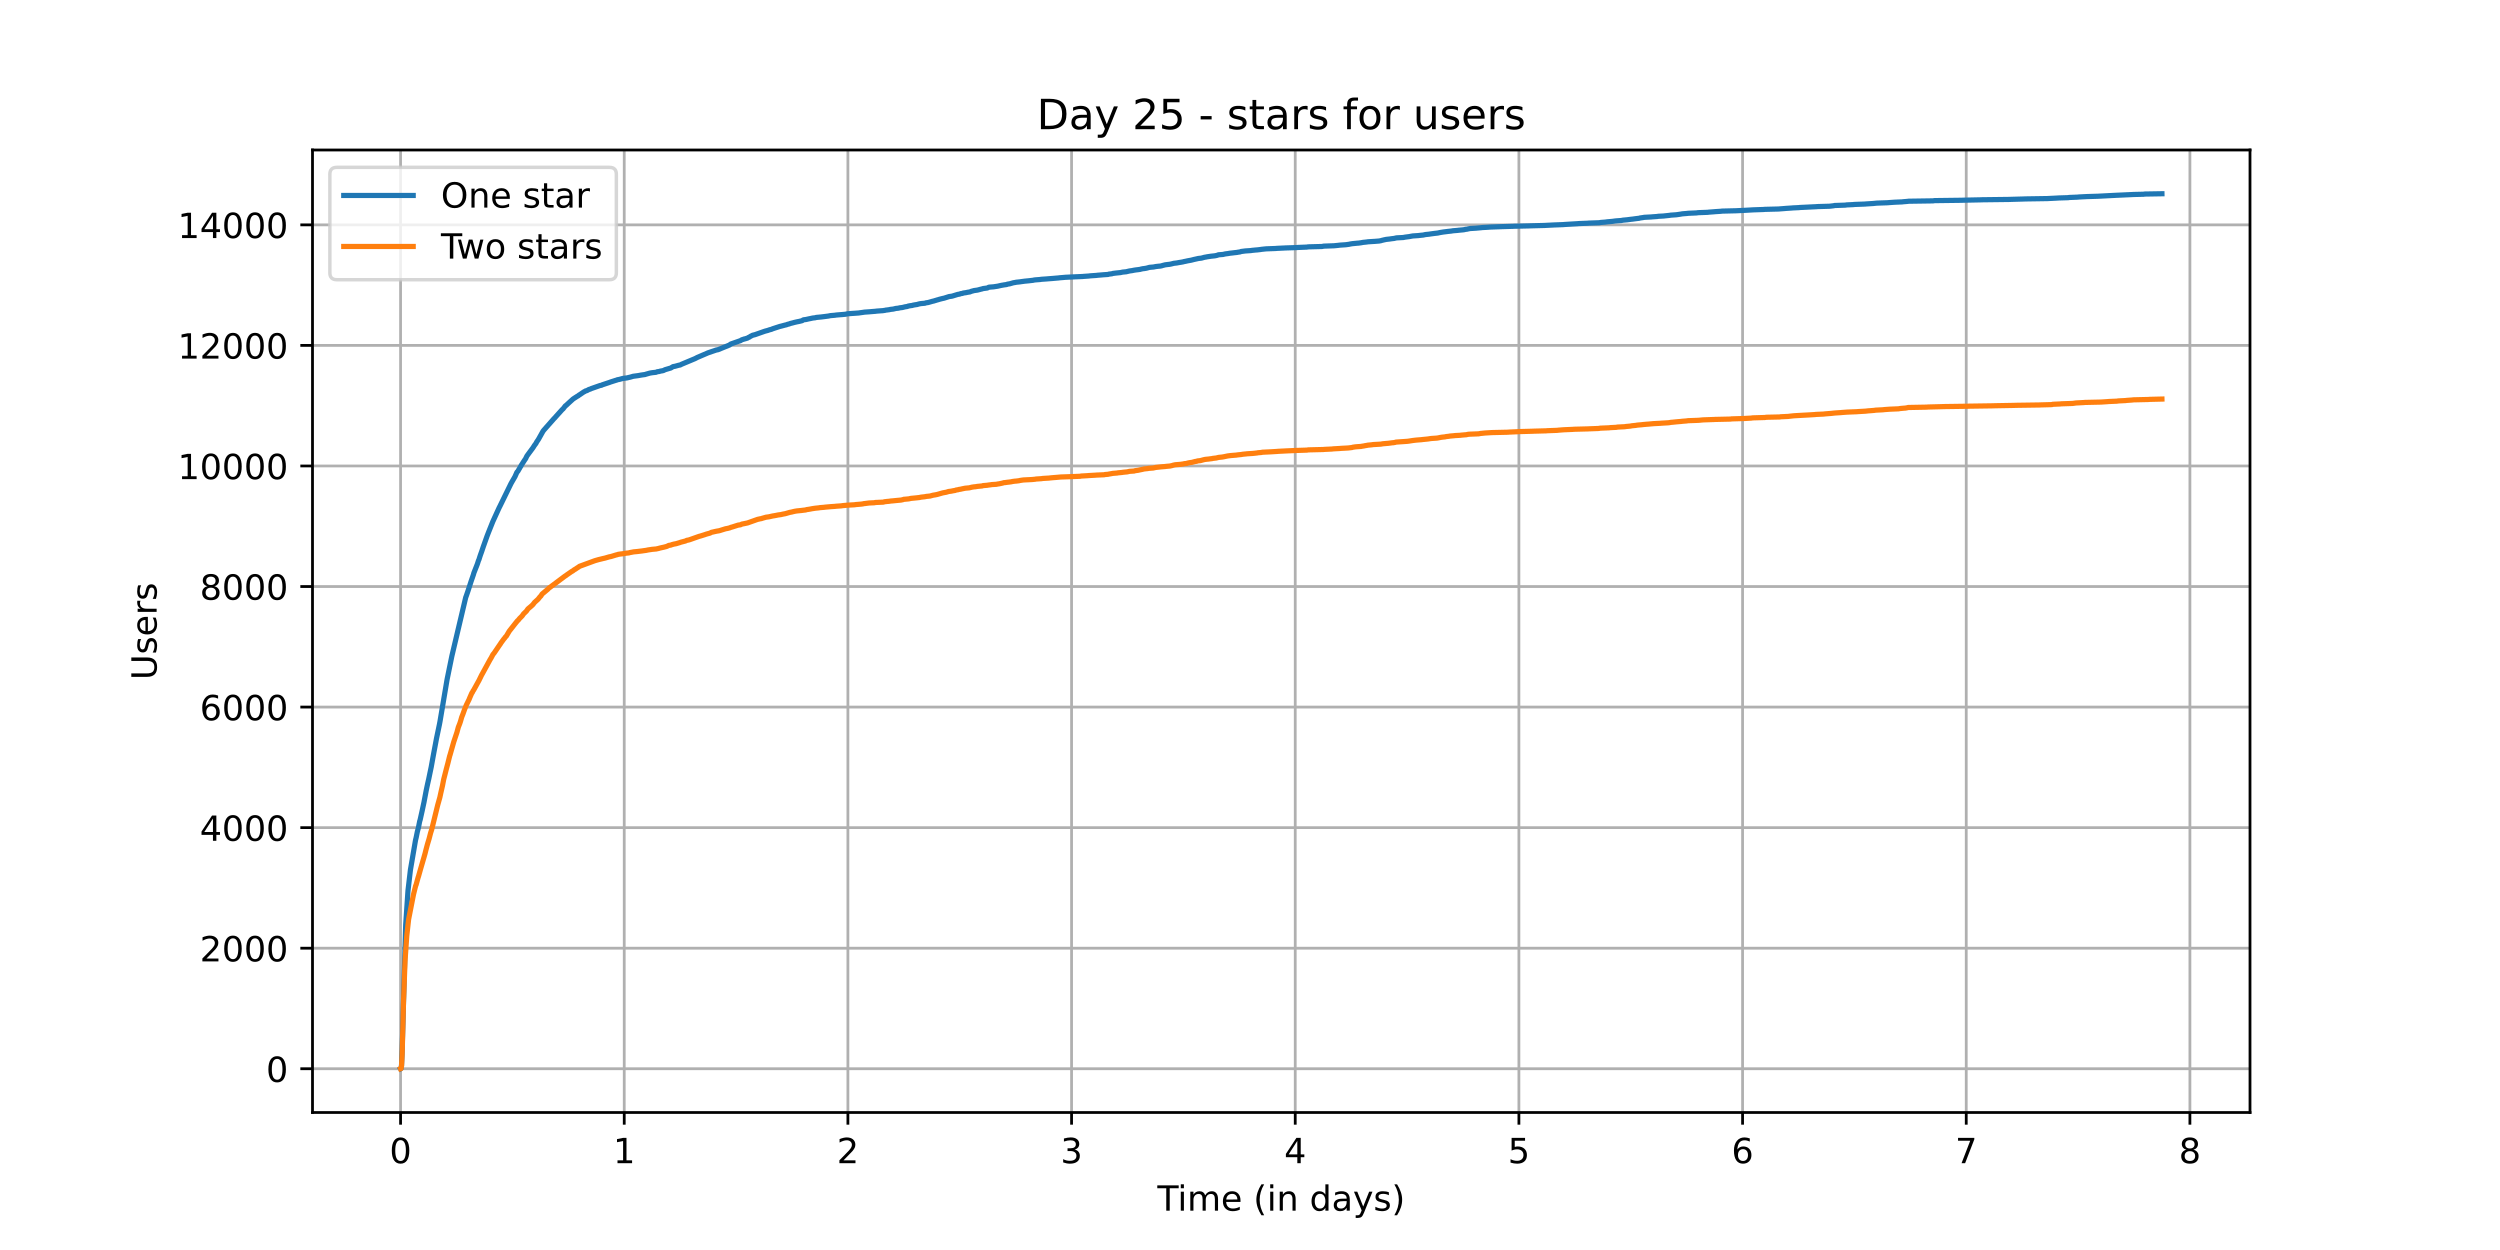 <?xml version="1.0" encoding="utf-8" standalone="no"?>
<!DOCTYPE svg PUBLIC "-//W3C//DTD SVG 1.1//EN"
  "http://www.w3.org/Graphics/SVG/1.1/DTD/svg11.dtd">
<!-- Created with matplotlib (https://matplotlib.org/) -->
<svg height="360pt" version="1.1" viewBox="0 0 720 360" width="720pt" xmlns="http://www.w3.org/2000/svg" xmlns:xlink="http://www.w3.org/1999/xlink">
 <defs>
  <style type="text/css">*{stroke-linecap:butt;stroke-linejoin:round;}</style>
 </defs>
 <g id="figure_1">
  <g id="patch_1">
   <path d="M 0 360 
L 720 360 
L 720 0 
L 0 0 
z
" style="fill:#ffffff;"/>
  </g>
  <g id="axes_1">
   <g id="patch_2">
    <path d="M 90 320.4 
L 648 320.4 
L 648 43.2 
L 90 43.2 
z
" style="fill:#ffffff;"/>
   </g>
   <g id="matplotlib.axis_1">
    <g id="xtick_1">
     <g id="line2d_1">
      <path clip-path="url(#pae50eae525)" d="M 115.364 320.4 
L 115.364 43.2 
" style="fill:none;stroke:#b0b0b0;stroke-linecap:square;stroke-width:0.8;"/>
     </g>
     <g id="line2d_2">
      <defs>
       <path d="M 0 0 
L 0 3.5 
" id="me089d57549" style="stroke:#000000;stroke-width:0.8;"/>
      </defs>
      <g>
       <use style="stroke:#000000;stroke-width:0.8;" x="115.364" xlink:href="#me089d57549" y="320.4"/>
      </g>
     </g>
     <g id="text_1">
      <!-- 0 -->
      <g transform="translate(112.182 334.998)scale(0.1 -0.1)">
       <defs>
        <path d="M 31.781 66.406 
Q 24.172 66.406 20.328 58.906 
Q 16.5 51.422 16.5 36.375 
Q 16.5 21.391 20.328 13.891 
Q 24.172 6.391 31.781 6.391 
Q 39.453 6.391 43.281 13.891 
Q 47.125 21.391 47.125 36.375 
Q 47.125 51.422 43.281 58.906 
Q 39.453 66.406 31.781 66.406 
z
M 31.781 74.219 
Q 44.047 74.219 50.516 64.516 
Q 56.984 54.828 56.984 36.375 
Q 56.984 17.969 50.516 8.266 
Q 44.047 -1.422 31.781 -1.422 
Q 19.531 -1.422 13.062 8.266 
Q 6.594 17.969 6.594 36.375 
Q 6.594 54.828 13.062 64.516 
Q 19.531 74.219 31.781 74.219 
z
" id="DejaVuSans-48"/>
       </defs>
       <use xlink:href="#DejaVuSans-48"/>
      </g>
     </g>
    </g>
    <g id="xtick_2">
     <g id="line2d_3">
      <path clip-path="url(#pae50eae525)" d="M 179.78 320.4 
L 179.78 43.2 
" style="fill:none;stroke:#b0b0b0;stroke-linecap:square;stroke-width:0.8;"/>
     </g>
     <g id="line2d_4">
      <g>
       <use style="stroke:#000000;stroke-width:0.8;" x="179.78" xlink:href="#me089d57549" y="320.4"/>
      </g>
     </g>
     <g id="text_2">
      <!-- 1 -->
      <g transform="translate(176.599 334.998)scale(0.1 -0.1)">
       <defs>
        <path d="M 12.406 8.297 
L 28.516 8.297 
L 28.516 63.922 
L 10.984 60.406 
L 10.984 69.391 
L 28.422 72.906 
L 38.281 72.906 
L 38.281 8.297 
L 54.391 8.297 
L 54.391 0 
L 12.406 0 
z
" id="DejaVuSans-49"/>
       </defs>
       <use xlink:href="#DejaVuSans-49"/>
      </g>
     </g>
    </g>
    <g id="xtick_3">
     <g id="line2d_5">
      <path clip-path="url(#pae50eae525)" d="M 244.196 320.4 
L 244.196 43.2 
" style="fill:none;stroke:#b0b0b0;stroke-linecap:square;stroke-width:0.8;"/>
     </g>
     <g id="line2d_6">
      <g>
       <use style="stroke:#000000;stroke-width:0.8;" x="244.196" xlink:href="#me089d57549" y="320.4"/>
      </g>
     </g>
     <g id="text_3">
      <!-- 2 -->
      <g transform="translate(241.015 334.998)scale(0.1 -0.1)">
       <defs>
        <path d="M 19.188 8.297 
L 53.609 8.297 
L 53.609 0 
L 7.328 0 
L 7.328 8.297 
Q 12.938 14.109 22.625 23.891 
Q 32.328 33.688 34.812 36.531 
Q 39.547 41.844 41.422 45.531 
Q 43.312 49.219 43.312 52.781 
Q 43.312 58.594 39.234 62.25 
Q 35.156 65.922 28.609 65.922 
Q 23.969 65.922 18.812 64.312 
Q 13.672 62.703 7.812 59.422 
L 7.812 69.391 
Q 13.766 71.781 18.938 73 
Q 24.125 74.219 28.422 74.219 
Q 39.75 74.219 46.484 68.547 
Q 53.219 62.891 53.219 53.422 
Q 53.219 48.922 51.531 44.891 
Q 49.859 40.875 45.406 35.406 
Q 44.188 33.984 37.641 27.219 
Q 31.109 20.453 19.188 8.297 
z
" id="DejaVuSans-50"/>
       </defs>
       <use xlink:href="#DejaVuSans-50"/>
      </g>
     </g>
    </g>
    <g id="xtick_4">
     <g id="line2d_7">
      <path clip-path="url(#pae50eae525)" d="M 308.612 320.4 
L 308.612 43.2 
" style="fill:none;stroke:#b0b0b0;stroke-linecap:square;stroke-width:0.8;"/>
     </g>
     <g id="line2d_8">
      <g>
       <use style="stroke:#000000;stroke-width:0.8;" x="308.612" xlink:href="#me089d57549" y="320.4"/>
      </g>
     </g>
     <g id="text_4">
      <!-- 3 -->
      <g transform="translate(305.431 334.998)scale(0.1 -0.1)">
       <defs>
        <path d="M 40.578 39.312 
Q 47.656 37.797 51.625 33 
Q 55.609 28.219 55.609 21.188 
Q 55.609 10.406 48.188 4.484 
Q 40.766 -1.422 27.094 -1.422 
Q 22.516 -1.422 17.656 -0.516 
Q 12.797 0.391 7.625 2.203 
L 7.625 11.719 
Q 11.719 9.328 16.594 8.109 
Q 21.484 6.891 26.812 6.891 
Q 36.078 6.891 40.938 10.547 
Q 45.797 14.203 45.797 21.188 
Q 45.797 27.641 41.281 31.266 
Q 36.766 34.906 28.719 34.906 
L 20.219 34.906 
L 20.219 43.016 
L 29.109 43.016 
Q 36.375 43.016 40.234 45.922 
Q 44.094 48.828 44.094 54.297 
Q 44.094 59.906 40.109 62.906 
Q 36.141 65.922 28.719 65.922 
Q 24.656 65.922 20.016 65.031 
Q 15.375 64.156 9.812 62.312 
L 9.812 71.094 
Q 15.438 72.656 20.344 73.438 
Q 25.25 74.219 29.594 74.219 
Q 40.828 74.219 47.359 69.109 
Q 53.906 64.016 53.906 55.328 
Q 53.906 49.266 50.438 45.094 
Q 46.969 40.922 40.578 39.312 
z
" id="DejaVuSans-51"/>
       </defs>
       <use xlink:href="#DejaVuSans-51"/>
      </g>
     </g>
    </g>
    <g id="xtick_5">
     <g id="line2d_9">
      <path clip-path="url(#pae50eae525)" d="M 373.028 320.4 
L 373.028 43.2 
" style="fill:none;stroke:#b0b0b0;stroke-linecap:square;stroke-width:0.8;"/>
     </g>
     <g id="line2d_10">
      <g>
       <use style="stroke:#000000;stroke-width:0.8;" x="373.028" xlink:href="#me089d57549" y="320.4"/>
      </g>
     </g>
     <g id="text_5">
      <!-- 4 -->
      <g transform="translate(369.847 334.998)scale(0.1 -0.1)">
       <defs>
        <path d="M 37.797 64.312 
L 12.891 25.391 
L 37.797 25.391 
z
M 35.203 72.906 
L 47.609 72.906 
L 47.609 25.391 
L 58.016 25.391 
L 58.016 17.188 
L 47.609 17.188 
L 47.609 0 
L 37.797 0 
L 37.797 17.188 
L 4.891 17.188 
L 4.891 26.703 
z
" id="DejaVuSans-52"/>
       </defs>
       <use xlink:href="#DejaVuSans-52"/>
      </g>
     </g>
    </g>
    <g id="xtick_6">
     <g id="line2d_11">
      <path clip-path="url(#pae50eae525)" d="M 437.444 320.4 
L 437.444 43.2 
" style="fill:none;stroke:#b0b0b0;stroke-linecap:square;stroke-width:0.8;"/>
     </g>
     <g id="line2d_12">
      <g>
       <use style="stroke:#000000;stroke-width:0.8;" x="437.444" xlink:href="#me089d57549" y="320.4"/>
      </g>
     </g>
     <g id="text_6">
      <!-- 5 -->
      <g transform="translate(434.263 334.998)scale(0.1 -0.1)">
       <defs>
        <path d="M 10.797 72.906 
L 49.516 72.906 
L 49.516 64.594 
L 19.828 64.594 
L 19.828 46.734 
Q 21.969 47.469 24.109 47.828 
Q 26.266 48.188 28.422 48.188 
Q 40.625 48.188 47.75 41.5 
Q 54.891 34.812 54.891 23.391 
Q 54.891 11.625 47.562 5.094 
Q 40.234 -1.422 26.906 -1.422 
Q 22.312 -1.422 17.547 -0.641 
Q 12.797 0.141 7.719 1.703 
L 7.719 11.625 
Q 12.109 9.234 16.797 8.062 
Q 21.484 6.891 26.703 6.891 
Q 35.156 6.891 40.078 11.328 
Q 45.016 15.766 45.016 23.391 
Q 45.016 31 40.078 35.438 
Q 35.156 39.891 26.703 39.891 
Q 22.75 39.891 18.812 39.016 
Q 14.891 38.141 10.797 36.281 
z
" id="DejaVuSans-53"/>
       </defs>
       <use xlink:href="#DejaVuSans-53"/>
      </g>
     </g>
    </g>
    <g id="xtick_7">
     <g id="line2d_13">
      <path clip-path="url(#pae50eae525)" d="M 501.861 320.4 
L 501.861 43.2 
" style="fill:none;stroke:#b0b0b0;stroke-linecap:square;stroke-width:0.8;"/>
     </g>
     <g id="line2d_14">
      <g>
       <use style="stroke:#000000;stroke-width:0.8;" x="501.861" xlink:href="#me089d57549" y="320.4"/>
      </g>
     </g>
     <g id="text_7">
      <!-- 6 -->
      <g transform="translate(498.679 334.998)scale(0.1 -0.1)">
       <defs>
        <path d="M 33.016 40.375 
Q 26.375 40.375 22.484 35.828 
Q 18.609 31.297 18.609 23.391 
Q 18.609 15.531 22.484 10.953 
Q 26.375 6.391 33.016 6.391 
Q 39.656 6.391 43.531 10.953 
Q 47.406 15.531 47.406 23.391 
Q 47.406 31.297 43.531 35.828 
Q 39.656 40.375 33.016 40.375 
z
M 52.594 71.297 
L 52.594 62.312 
Q 48.875 64.062 45.094 64.984 
Q 41.312 65.922 37.594 65.922 
Q 27.828 65.922 22.672 59.328 
Q 17.531 52.734 16.797 39.406 
Q 19.672 43.656 24.016 45.922 
Q 28.375 48.188 33.594 48.188 
Q 44.578 48.188 50.953 41.516 
Q 57.328 34.859 57.328 23.391 
Q 57.328 12.156 50.688 5.359 
Q 44.047 -1.422 33.016 -1.422 
Q 20.359 -1.422 13.672 8.266 
Q 6.984 17.969 6.984 36.375 
Q 6.984 53.656 15.188 63.938 
Q 23.391 74.219 37.203 74.219 
Q 40.922 74.219 44.703 73.484 
Q 48.484 72.75 52.594 71.297 
z
" id="DejaVuSans-54"/>
       </defs>
       <use xlink:href="#DejaVuSans-54"/>
      </g>
     </g>
    </g>
    <g id="xtick_8">
     <g id="line2d_15">
      <path clip-path="url(#pae50eae525)" d="M 566.277 320.4 
L 566.277 43.2 
" style="fill:none;stroke:#b0b0b0;stroke-linecap:square;stroke-width:0.8;"/>
     </g>
     <g id="line2d_16">
      <g>
       <use style="stroke:#000000;stroke-width:0.8;" x="566.277" xlink:href="#me089d57549" y="320.4"/>
      </g>
     </g>
     <g id="text_8">
      <!-- 7 -->
      <g transform="translate(563.095 334.998)scale(0.1 -0.1)">
       <defs>
        <path d="M 8.203 72.906 
L 55.078 72.906 
L 55.078 68.703 
L 28.609 0 
L 18.312 0 
L 43.219 64.594 
L 8.203 64.594 
z
" id="DejaVuSans-55"/>
       </defs>
       <use xlink:href="#DejaVuSans-55"/>
      </g>
     </g>
    </g>
    <g id="xtick_9">
     <g id="line2d_17">
      <path clip-path="url(#pae50eae525)" d="M 630.693 320.4 
L 630.693 43.2 
" style="fill:none;stroke:#b0b0b0;stroke-linecap:square;stroke-width:0.8;"/>
     </g>
     <g id="line2d_18">
      <g>
       <use style="stroke:#000000;stroke-width:0.8;" x="630.693" xlink:href="#me089d57549" y="320.4"/>
      </g>
     </g>
     <g id="text_9">
      <!-- 8 -->
      <g transform="translate(627.512 334.998)scale(0.1 -0.1)">
       <defs>
        <path d="M 31.781 34.625 
Q 24.75 34.625 20.719 30.859 
Q 16.703 27.094 16.703 20.516 
Q 16.703 13.922 20.719 10.156 
Q 24.75 6.391 31.781 6.391 
Q 38.812 6.391 42.859 10.172 
Q 46.922 13.969 46.922 20.516 
Q 46.922 27.094 42.891 30.859 
Q 38.875 34.625 31.781 34.625 
z
M 21.922 38.812 
Q 15.578 40.375 12.031 44.719 
Q 8.5 49.078 8.5 55.328 
Q 8.5 64.062 14.719 69.141 
Q 20.953 74.219 31.781 74.219 
Q 42.672 74.219 48.875 69.141 
Q 55.078 64.062 55.078 55.328 
Q 55.078 49.078 51.531 44.719 
Q 48 40.375 41.703 38.812 
Q 48.828 37.156 52.797 32.312 
Q 56.781 27.484 56.781 20.516 
Q 56.781 9.906 50.312 4.234 
Q 43.844 -1.422 31.781 -1.422 
Q 19.734 -1.422 13.25 4.234 
Q 6.781 9.906 6.781 20.516 
Q 6.781 27.484 10.781 32.312 
Q 14.797 37.156 21.922 38.812 
z
M 18.312 54.391 
Q 18.312 48.734 21.844 45.562 
Q 25.391 42.391 31.781 42.391 
Q 38.141 42.391 41.719 45.562 
Q 45.312 48.734 45.312 54.391 
Q 45.312 60.062 41.719 63.234 
Q 38.141 66.406 31.781 66.406 
Q 25.391 66.406 21.844 63.234 
Q 18.312 60.062 18.312 54.391 
z
" id="DejaVuSans-56"/>
       </defs>
       <use xlink:href="#DejaVuSans-56"/>
      </g>
     </g>
    </g>
    <g id="text_10">
     <!-- Time (in days) -->
     <g transform="translate(333.327 348.677)scale(0.1 -0.1)">
      <defs>
       <path d="M -0.297 72.906 
L 61.375 72.906 
L 61.375 64.594 
L 35.5 64.594 
L 35.5 0 
L 25.594 0 
L 25.594 64.594 
L -0.297 64.594 
z
" id="DejaVuSans-84"/>
       <path d="M 9.422 54.688 
L 18.406 54.688 
L 18.406 0 
L 9.422 0 
z
M 9.422 75.984 
L 18.406 75.984 
L 18.406 64.594 
L 9.422 64.594 
z
" id="DejaVuSans-105"/>
       <path d="M 52 44.188 
Q 55.375 50.25 60.062 53.125 
Q 64.75 56 71.094 56 
Q 79.641 56 84.281 50.016 
Q 88.922 44.047 88.922 33.016 
L 88.922 0 
L 79.891 0 
L 79.891 32.719 
Q 79.891 40.578 77.094 44.375 
Q 74.312 48.188 68.609 48.188 
Q 61.625 48.188 57.562 43.547 
Q 53.516 38.922 53.516 30.906 
L 53.516 0 
L 44.484 0 
L 44.484 32.719 
Q 44.484 40.625 41.703 44.406 
Q 38.922 48.188 33.109 48.188 
Q 26.219 48.188 22.156 43.531 
Q 18.109 38.875 18.109 30.906 
L 18.109 0 
L 9.078 0 
L 9.078 54.688 
L 18.109 54.688 
L 18.109 46.188 
Q 21.188 51.219 25.484 53.609 
Q 29.781 56 35.688 56 
Q 41.656 56 45.828 52.969 
Q 50 49.953 52 44.188 
z
" id="DejaVuSans-109"/>
       <path d="M 56.203 29.594 
L 56.203 25.203 
L 14.891 25.203 
Q 15.484 15.922 20.484 11.062 
Q 25.484 6.203 34.422 6.203 
Q 39.594 6.203 44.453 7.469 
Q 49.312 8.734 54.109 11.281 
L 54.109 2.781 
Q 49.266 0.734 44.188 -0.344 
Q 39.109 -1.422 33.891 -1.422 
Q 20.797 -1.422 13.156 6.188 
Q 5.516 13.812 5.516 26.812 
Q 5.516 40.234 12.766 48.109 
Q 20.016 56 32.328 56 
Q 43.359 56 49.781 48.891 
Q 56.203 41.797 56.203 29.594 
z
M 47.219 32.234 
Q 47.125 39.594 43.094 43.984 
Q 39.062 48.391 32.422 48.391 
Q 24.906 48.391 20.391 44.141 
Q 15.875 39.891 15.188 32.172 
z
" id="DejaVuSans-101"/>
       <path id="DejaVuSans-32"/>
       <path d="M 31 75.875 
Q 24.469 64.656 21.281 53.656 
Q 18.109 42.672 18.109 31.391 
Q 18.109 20.125 21.312 9.062 
Q 24.516 -2 31 -13.188 
L 23.188 -13.188 
Q 15.875 -1.703 12.234 9.375 
Q 8.594 20.453 8.594 31.391 
Q 8.594 42.281 12.203 53.312 
Q 15.828 64.359 23.188 75.875 
z
" id="DejaVuSans-40"/>
       <path d="M 54.891 33.016 
L 54.891 0 
L 45.906 0 
L 45.906 32.719 
Q 45.906 40.484 42.875 44.328 
Q 39.844 48.188 33.797 48.188 
Q 26.516 48.188 22.312 43.547 
Q 18.109 38.922 18.109 30.906 
L 18.109 0 
L 9.078 0 
L 9.078 54.688 
L 18.109 54.688 
L 18.109 46.188 
Q 21.344 51.125 25.703 53.562 
Q 30.078 56 35.797 56 
Q 45.219 56 50.047 50.172 
Q 54.891 44.344 54.891 33.016 
z
" id="DejaVuSans-110"/>
       <path d="M 45.406 46.391 
L 45.406 75.984 
L 54.391 75.984 
L 54.391 0 
L 45.406 0 
L 45.406 8.203 
Q 42.578 3.328 38.25 0.953 
Q 33.938 -1.422 27.875 -1.422 
Q 17.969 -1.422 11.734 6.484 
Q 5.516 14.406 5.516 27.297 
Q 5.516 40.188 11.734 48.094 
Q 17.969 56 27.875 56 
Q 33.938 56 38.25 53.625 
Q 42.578 51.266 45.406 46.391 
z
M 14.797 27.297 
Q 14.797 17.391 18.875 11.75 
Q 22.953 6.109 30.078 6.109 
Q 37.203 6.109 41.297 11.75 
Q 45.406 17.391 45.406 27.297 
Q 45.406 37.203 41.297 42.844 
Q 37.203 48.484 30.078 48.484 
Q 22.953 48.484 18.875 42.844 
Q 14.797 37.203 14.797 27.297 
z
" id="DejaVuSans-100"/>
       <path d="M 34.281 27.484 
Q 23.391 27.484 19.188 25 
Q 14.984 22.516 14.984 16.5 
Q 14.984 11.719 18.141 8.906 
Q 21.297 6.109 26.703 6.109 
Q 34.188 6.109 38.703 11.406 
Q 43.219 16.703 43.219 25.484 
L 43.219 27.484 
z
M 52.203 31.203 
L 52.203 0 
L 43.219 0 
L 43.219 8.297 
Q 40.141 3.328 35.547 0.953 
Q 30.953 -1.422 24.312 -1.422 
Q 15.922 -1.422 10.953 3.297 
Q 6 8.016 6 15.922 
Q 6 25.141 12.172 29.828 
Q 18.359 34.516 30.609 34.516 
L 43.219 34.516 
L 43.219 35.406 
Q 43.219 41.609 39.141 45 
Q 35.062 48.391 27.688 48.391 
Q 23 48.391 18.547 47.266 
Q 14.109 46.141 10.016 43.891 
L 10.016 52.203 
Q 14.938 54.109 19.578 55.047 
Q 24.219 56 28.609 56 
Q 40.484 56 46.344 49.844 
Q 52.203 43.703 52.203 31.203 
z
" id="DejaVuSans-97"/>
       <path d="M 32.172 -5.078 
Q 28.375 -14.844 24.75 -17.812 
Q 21.141 -20.797 15.094 -20.797 
L 7.906 -20.797 
L 7.906 -13.281 
L 13.188 -13.281 
Q 16.891 -13.281 18.938 -11.516 
Q 21 -9.766 23.484 -3.219 
L 25.094 0.875 
L 2.984 54.688 
L 12.5 54.688 
L 29.594 11.922 
L 46.688 54.688 
L 56.203 54.688 
z
" id="DejaVuSans-121"/>
       <path d="M 44.281 53.078 
L 44.281 44.578 
Q 40.484 46.531 36.375 47.5 
Q 32.281 48.484 27.875 48.484 
Q 21.188 48.484 17.844 46.438 
Q 14.5 44.391 14.5 40.281 
Q 14.5 37.156 16.891 35.375 
Q 19.281 33.594 26.516 31.984 
L 29.594 31.297 
Q 39.156 29.25 43.188 25.516 
Q 47.219 21.781 47.219 15.094 
Q 47.219 7.469 41.188 3.016 
Q 35.156 -1.422 24.609 -1.422 
Q 20.219 -1.422 15.453 -0.562 
Q 10.688 0.297 5.422 2 
L 5.422 11.281 
Q 10.406 8.688 15.234 7.391 
Q 20.062 6.109 24.812 6.109 
Q 31.156 6.109 34.562 8.281 
Q 37.984 10.453 37.984 14.406 
Q 37.984 18.062 35.516 20.016 
Q 33.062 21.969 24.703 23.781 
L 21.578 24.516 
Q 13.234 26.266 9.516 29.906 
Q 5.812 33.547 5.812 39.891 
Q 5.812 47.609 11.281 51.797 
Q 16.75 56 26.812 56 
Q 31.781 56 36.172 55.266 
Q 40.578 54.547 44.281 53.078 
z
" id="DejaVuSans-115"/>
       <path d="M 8.016 75.875 
L 15.828 75.875 
Q 23.141 64.359 26.781 53.312 
Q 30.422 42.281 30.422 31.391 
Q 30.422 20.453 26.781 9.375 
Q 23.141 -1.703 15.828 -13.188 
L 8.016 -13.188 
Q 14.5 -2 17.703 9.062 
Q 20.906 20.125 20.906 31.391 
Q 20.906 42.672 17.703 53.656 
Q 14.5 64.656 8.016 75.875 
z
" id="DejaVuSans-41"/>
      </defs>
      <use xlink:href="#DejaVuSans-84"/>
      <use x="57.959" xlink:href="#DejaVuSans-105"/>
      <use x="85.742" xlink:href="#DejaVuSans-109"/>
      <use x="183.154" xlink:href="#DejaVuSans-101"/>
      <use x="244.678" xlink:href="#DejaVuSans-32"/>
      <use x="276.465" xlink:href="#DejaVuSans-40"/>
      <use x="315.479" xlink:href="#DejaVuSans-105"/>
      <use x="343.262" xlink:href="#DejaVuSans-110"/>
      <use x="406.641" xlink:href="#DejaVuSans-32"/>
      <use x="438.428" xlink:href="#DejaVuSans-100"/>
      <use x="501.904" xlink:href="#DejaVuSans-97"/>
      <use x="563.184" xlink:href="#DejaVuSans-121"/>
      <use x="622.363" xlink:href="#DejaVuSans-115"/>
      <use x="674.463" xlink:href="#DejaVuSans-41"/>
     </g>
    </g>
   </g>
   <g id="matplotlib.axis_2">
    <g id="ytick_1">
     <g id="line2d_19">
      <path clip-path="url(#pae50eae525)" d="M 90 307.8 
L 648 307.8 
" style="fill:none;stroke:#b0b0b0;stroke-linecap:square;stroke-width:0.8;"/>
     </g>
     <g id="line2d_20">
      <defs>
       <path d="M 0 0 
L -3.5 0 
" id="mcad9f82472" style="stroke:#000000;stroke-width:0.8;"/>
      </defs>
      <g>
       <use style="stroke:#000000;stroke-width:0.8;" x="90" xlink:href="#mcad9f82472" y="307.8"/>
      </g>
     </g>
     <g id="text_11">
      <!-- 0 -->
      <g transform="translate(76.638 311.599)scale(0.1 -0.1)">
       <use xlink:href="#DejaVuSans-48"/>
      </g>
     </g>
    </g>
    <g id="ytick_2">
     <g id="line2d_21">
      <path clip-path="url(#pae50eae525)" d="M 90 273.08 
L 648 273.08 
" style="fill:none;stroke:#b0b0b0;stroke-linecap:square;stroke-width:0.8;"/>
     </g>
     <g id="line2d_22">
      <g>
       <use style="stroke:#000000;stroke-width:0.8;" x="90" xlink:href="#mcad9f82472" y="273.08"/>
      </g>
     </g>
     <g id="text_12">
      <!-- 2000 -->
      <g transform="translate(57.55 276.879)scale(0.1 -0.1)">
       <use xlink:href="#DejaVuSans-50"/>
       <use x="63.623" xlink:href="#DejaVuSans-48"/>
       <use x="127.246" xlink:href="#DejaVuSans-48"/>
       <use x="190.869" xlink:href="#DejaVuSans-48"/>
      </g>
     </g>
    </g>
    <g id="ytick_3">
     <g id="line2d_23">
      <path clip-path="url(#pae50eae525)" d="M 90 238.359 
L 648 238.359 
" style="fill:none;stroke:#b0b0b0;stroke-linecap:square;stroke-width:0.8;"/>
     </g>
     <g id="line2d_24">
      <g>
       <use style="stroke:#000000;stroke-width:0.8;" x="90" xlink:href="#mcad9f82472" y="238.359"/>
      </g>
     </g>
     <g id="text_13">
      <!-- 4000 -->
      <g transform="translate(57.55 242.159)scale(0.1 -0.1)">
       <use xlink:href="#DejaVuSans-52"/>
       <use x="63.623" xlink:href="#DejaVuSans-48"/>
       <use x="127.246" xlink:href="#DejaVuSans-48"/>
       <use x="190.869" xlink:href="#DejaVuSans-48"/>
      </g>
     </g>
    </g>
    <g id="ytick_4">
     <g id="line2d_25">
      <path clip-path="url(#pae50eae525)" d="M 90 203.639 
L 648 203.639 
" style="fill:none;stroke:#b0b0b0;stroke-linecap:square;stroke-width:0.8;"/>
     </g>
     <g id="line2d_26">
      <g>
       <use style="stroke:#000000;stroke-width:0.8;" x="90" xlink:href="#mcad9f82472" y="203.639"/>
      </g>
     </g>
     <g id="text_14">
      <!-- 6000 -->
      <g transform="translate(57.55 207.438)scale(0.1 -0.1)">
       <use xlink:href="#DejaVuSans-54"/>
       <use x="63.623" xlink:href="#DejaVuSans-48"/>
       <use x="127.246" xlink:href="#DejaVuSans-48"/>
       <use x="190.869" xlink:href="#DejaVuSans-48"/>
      </g>
     </g>
    </g>
    <g id="ytick_5">
     <g id="line2d_27">
      <path clip-path="url(#pae50eae525)" d="M 90 168.919 
L 648 168.919 
" style="fill:none;stroke:#b0b0b0;stroke-linecap:square;stroke-width:0.8;"/>
     </g>
     <g id="line2d_28">
      <g>
       <use style="stroke:#000000;stroke-width:0.8;" x="90" xlink:href="#mcad9f82472" y="168.919"/>
      </g>
     </g>
     <g id="text_15">
      <!-- 8000 -->
      <g transform="translate(57.55 172.718)scale(0.1 -0.1)">
       <use xlink:href="#DejaVuSans-56"/>
       <use x="63.623" xlink:href="#DejaVuSans-48"/>
       <use x="127.246" xlink:href="#DejaVuSans-48"/>
       <use x="190.869" xlink:href="#DejaVuSans-48"/>
      </g>
     </g>
    </g>
    <g id="ytick_6">
     <g id="line2d_29">
      <path clip-path="url(#pae50eae525)" d="M 90 134.198 
L 648 134.198 
" style="fill:none;stroke:#b0b0b0;stroke-linecap:square;stroke-width:0.8;"/>
     </g>
     <g id="line2d_30">
      <g>
       <use style="stroke:#000000;stroke-width:0.8;" x="90" xlink:href="#mcad9f82472" y="134.198"/>
      </g>
     </g>
     <g id="text_16">
      <!-- 10000 -->
      <g transform="translate(51.188 137.998)scale(0.1 -0.1)">
       <use xlink:href="#DejaVuSans-49"/>
       <use x="63.623" xlink:href="#DejaVuSans-48"/>
       <use x="127.246" xlink:href="#DejaVuSans-48"/>
       <use x="190.869" xlink:href="#DejaVuSans-48"/>
       <use x="254.492" xlink:href="#DejaVuSans-48"/>
      </g>
     </g>
    </g>
    <g id="ytick_7">
     <g id="line2d_31">
      <path clip-path="url(#pae50eae525)" d="M 90 99.478 
L 648 99.478 
" style="fill:none;stroke:#b0b0b0;stroke-linecap:square;stroke-width:0.8;"/>
     </g>
     <g id="line2d_32">
      <g>
       <use style="stroke:#000000;stroke-width:0.8;" x="90" xlink:href="#mcad9f82472" y="99.478"/>
      </g>
     </g>
     <g id="text_17">
      <!-- 12000 -->
      <g transform="translate(51.188 103.277)scale(0.1 -0.1)">
       <use xlink:href="#DejaVuSans-49"/>
       <use x="63.623" xlink:href="#DejaVuSans-50"/>
       <use x="127.246" xlink:href="#DejaVuSans-48"/>
       <use x="190.869" xlink:href="#DejaVuSans-48"/>
       <use x="254.492" xlink:href="#DejaVuSans-48"/>
      </g>
     </g>
    </g>
    <g id="ytick_8">
     <g id="line2d_33">
      <path clip-path="url(#pae50eae525)" d="M 90 64.758 
L 648 64.758 
" style="fill:none;stroke:#b0b0b0;stroke-linecap:square;stroke-width:0.8;"/>
     </g>
     <g id="line2d_34">
      <g>
       <use style="stroke:#000000;stroke-width:0.8;" x="90" xlink:href="#mcad9f82472" y="64.758"/>
      </g>
     </g>
     <g id="text_18">
      <!-- 14000 -->
      <g transform="translate(51.188 68.557)scale(0.1 -0.1)">
       <use xlink:href="#DejaVuSans-49"/>
       <use x="63.623" xlink:href="#DejaVuSans-52"/>
       <use x="127.246" xlink:href="#DejaVuSans-48"/>
       <use x="190.869" xlink:href="#DejaVuSans-48"/>
       <use x="254.492" xlink:href="#DejaVuSans-48"/>
      </g>
     </g>
    </g>
    <g id="text_19">
     <!-- Users -->
     <g transform="translate(45.108 195.801)rotate(-90)scale(0.1 -0.1)">
      <defs>
       <path d="M 8.688 72.906 
L 18.609 72.906 
L 18.609 28.609 
Q 18.609 16.891 22.844 11.734 
Q 27.094 6.594 36.625 6.594 
Q 46.094 6.594 50.344 11.734 
Q 54.594 16.891 54.594 28.609 
L 54.594 72.906 
L 64.5 72.906 
L 64.5 27.391 
Q 64.5 13.141 57.438 5.859 
Q 50.391 -1.422 36.625 -1.422 
Q 22.797 -1.422 15.734 5.859 
Q 8.688 13.141 8.688 27.391 
z
" id="DejaVuSans-85"/>
       <path d="M 41.109 46.297 
Q 39.594 47.172 37.812 47.578 
Q 36.031 48 33.891 48 
Q 26.266 48 22.188 43.047 
Q 18.109 38.094 18.109 28.812 
L 18.109 0 
L 9.078 0 
L 9.078 54.688 
L 18.109 54.688 
L 18.109 46.188 
Q 20.953 51.172 25.484 53.578 
Q 30.031 56 36.531 56 
Q 37.453 56 38.578 55.875 
Q 39.703 55.766 41.062 55.516 
z
" id="DejaVuSans-114"/>
      </defs>
      <use xlink:href="#DejaVuSans-85"/>
      <use x="73.193" xlink:href="#DejaVuSans-115"/>
      <use x="125.293" xlink:href="#DejaVuSans-101"/>
      <use x="186.816" xlink:href="#DejaVuSans-114"/>
      <use x="227.93" xlink:href="#DejaVuSans-115"/>
     </g>
    </g>
   </g>
   <g id="line2d_35">
    <path clip-path="url(#pae50eae525)" d="M 115.364 307.8 
L 115.505 307.713 
L 115.638 306.845 
L 115.815 302.54 
L 116.835 266.431 
L 117.5 256.535 
L 118.209 250.477 
L 119.672 241.953 
L 119.849 241.241 
L 120.204 239.488 
L 120.514 238.325 
L 120.869 236.519 
L 121.002 236.103 
L 121.578 233.516 
L 122.11 231.033 
L 122.73 227.752 
L 123.129 225.86 
L 123.484 224.298 
L 124.193 220.878 
L 124.815 217.458 
L 125.702 212.736 
L 126.543 208.708 
L 126.721 207.771 
L 128.76 195.688 
L 129.026 194.386 
L 130.135 188.952 
L 134.125 172.061 
L 134.302 171.592 
L 134.79 170.169 
L 135.676 167.426 
L 136.341 165.499 
L 136.474 165.013 
L 137.494 162.409 
L 137.804 161.437 
L 137.938 161.159 
L 138.203 160.308 
L 138.38 159.787 
L 138.735 158.798 
L 139.178 157.478 
L 140.287 154.354 
L 140.686 153.329 
L 141.927 150.222 
L 143.745 146.246 
L 143.966 145.812 
L 147.158 139.285 
L 147.379 138.886 
L 148.311 137.271 
L 148.887 135.969 
L 149.108 135.778 
L 150.172 133.938 
L 150.527 133.383 
L 151.015 132.619 
L 151.148 132.428 
L 151.414 132.046 
L 151.547 131.733 
L 151.768 131.299 
L 152.744 129.963 
L 152.832 129.858 
L 153.055 129.546 
L 153.409 129.077 
L 153.675 128.678 
L 153.896 128.313 
L 154.34 127.723 
L 154.561 127.289 
L 155.049 126.577 
L 156.38 124.199 
L 156.647 123.852 
L 159.573 120.536 
L 159.75 120.38 
L 160.061 120.015 
L 161.924 117.949 
L 162.145 117.776 
L 162.855 116.856 
L 162.988 116.821 
L 163.209 116.595 
L 163.919 115.936 
L 165.028 114.929 
L 165.338 114.72 
L 166.314 114.095 
L 166.536 113.991 
L 166.802 113.748 
L 166.979 113.661 
L 168.176 112.845 
L 168.398 112.776 
L 168.576 112.602 
L 169.018 112.498 
L 169.639 112.151 
L 169.95 112.082 
L 170.082 112.012 
L 170.305 111.908 
L 172.831 111.023 
L 173.23 110.953 
L 173.451 110.832 
L 175.579 110.12 
L 175.845 110.016 
L 177.308 109.547 
L 177.618 109.46 
L 177.796 109.373 
L 178.372 109.269 
L 179.303 109.009 
L 179.924 108.922 
L 180.145 108.887 
L 180.5 108.853 
L 180.943 108.748 
L 181.608 108.592 
L 181.83 108.523 
L 182.008 108.471 
L 182.362 108.367 
L 182.761 108.314 
L 183.559 108.21 
L 184.002 108.141 
L 184.445 108.054 
L 184.667 108.019 
L 185.111 107.95 
L 185.776 107.863 
L 185.952 107.794 
L 187.105 107.464 
L 187.681 107.36 
L 188.08 107.308 
L 188.923 107.221 
L 189.277 107.065 
L 189.898 106.978 
L 190.208 106.874 
L 190.652 106.804 
L 191.05 106.717 
L 191.538 106.474 
L 192.824 106.092 
L 193.178 105.988 
L 193.843 105.589 
L 194.42 105.485 
L 195.483 105.19 
L 195.882 105.12 
L 196.06 105.033 
L 196.237 104.929 
L 200.095 103.315 
L 200.316 103.211 
L 200.804 102.95 
L 203.641 101.735 
L 203.863 101.631 
L 204.173 101.527 
L 206.256 100.815 
L 206.788 100.711 
L 210.158 99.339 
L 210.335 99.148 
L 210.558 99.044 
L 212.996 98.193 
L 213.262 98.107 
L 213.572 97.898 
L 213.882 97.777 
L 214.105 97.725 
L 214.237 97.655 
L 214.637 97.569 
L 214.902 97.482 
L 215.257 97.378 
L 215.567 97.187 
L 215.833 97.082 
L 216.144 96.857 
L 216.587 96.648 
L 216.721 96.562 
L 216.987 96.492 
L 217.43 96.388 
L 220.045 95.468 
L 220.357 95.364 
L 221.154 95.155 
L 221.376 95.069 
L 221.686 94.965 
L 222.13 94.86 
L 222.529 94.687 
L 222.839 94.583 
L 224.612 94.01 
L 225.055 93.906 
L 226.075 93.628 
L 226.474 93.541 
L 226.829 93.402 
L 227.272 93.298 
L 227.627 93.159 
L 228.336 92.985 
L 228.691 92.881 
L 229.356 92.725 
L 229.754 92.638 
L 229.976 92.604 
L 230.641 92.447 
L 231.04 92.343 
L 231.35 92.117 
L 232.148 92.013 
L 232.901 91.84 
L 233.434 91.736 
L 234.054 91.597 
L 234.808 91.51 
L 235.073 91.423 
L 236.182 91.319 
L 236.537 91.284 
L 237.379 91.18 
L 237.778 91.128 
L 238.576 91.024 
L 239.152 90.902 
L 240.394 90.798 
L 240.837 90.729 
L 242.079 90.624 
L 242.389 90.607 
L 243.497 90.503 
L 244.118 90.364 
L 245.536 90.26 
L 245.847 90.243 
L 247.31 90.138 
L 247.753 90.069 
L 248.507 89.965 
L 248.95 89.895 
L 250.458 89.791 
L 250.812 89.756 
L 252.098 89.652 
L 252.497 89.6 
L 253.871 89.496 
L 254.182 89.479 
L 254.891 89.375 
L 255.157 89.305 
L 255.511 89.27 
L 256.132 89.184 
L 256.398 89.114 
L 257.285 89.01 
L 257.994 88.836 
L 258.792 88.75 
L 259.059 88.663 
L 259.901 88.559 
L 260.654 88.368 
L 261.319 88.263 
L 261.542 88.159 
L 262.074 88.055 
L 262.739 87.968 
L 262.916 87.899 
L 263.448 87.795 
L 264.157 87.691 
L 264.424 87.604 
L 264.823 87.5 
L 265.266 87.43 
L 266.419 87.326 
L 266.64 87.222 
L 267.261 87.135 
L 267.527 87.066 
L 268.547 86.771 
L 268.946 86.684 
L 269.256 86.58 
L 269.567 86.493 
L 269.833 86.406 
L 270.232 86.302 
L 270.542 86.198 
L 271.429 85.972 
L 271.917 85.868 
L 273.335 85.416 
L 274.089 85.312 
L 274.354 85.243 
L 275.818 84.791 
L 276.35 84.705 
L 276.704 84.566 
L 277.192 84.496 
L 277.414 84.392 
L 278.167 84.288 
L 278.744 84.166 
L 279.321 84.08 
L 279.72 83.906 
L 280.562 83.68 
L 281.315 83.576 
L 281.537 83.542 
L 282.38 83.316 
L 282.823 83.212 
L 283.133 83.108 
L 283.532 83.055 
L 284.33 82.951 
L 284.818 82.708 
L 286.148 82.604 
L 286.591 82.535 
L 287.3 82.43 
L 288.054 82.257 
L 288.453 82.17 
L 288.675 82.135 
L 289.163 82.049 
L 289.916 81.944 
L 290.138 81.84 
L 290.803 81.736 
L 291.823 81.441 
L 292.443 81.337 
L 292.665 81.285 
L 293.685 81.181 
L 294.128 81.111 
L 294.793 81.024 
L 295.015 80.99 
L 295.37 80.955 
L 296.433 80.851 
L 296.832 80.799 
L 297.497 80.729 
L 297.675 80.677 
L 298.118 80.608 
L 299.492 80.504 
L 299.936 80.434 
L 301.488 80.33 
L 301.842 80.295 
L 303.217 80.191 
L 303.571 80.156 
L 304.813 80.052 
L 305.212 80 
L 306.454 79.896 
L 306.808 79.861 
L 308.98 79.757 
L 309.291 79.74 
L 311.729 79.635 
L 312.084 79.601 
L 313.592 79.497 
L 313.813 79.462 
L 314.168 79.427 
L 315.719 79.323 
L 316.118 79.271 
L 317.404 79.167 
L 317.759 79.132 
L 319.089 79.045 
L 319.4 78.941 
L 320.197 78.854 
L 320.508 78.75 
L 321.306 78.646 
L 321.661 78.611 
L 322.68 78.507 
L 323.301 78.368 
L 324.365 78.264 
L 324.631 78.195 
L 325.296 78.038 
L 326.05 77.934 
L 326.626 77.813 
L 327.335 77.709 
L 327.69 77.674 
L 328.399 77.57 
L 328.665 77.483 
L 329.198 77.379 
L 329.552 77.344 
L 330.174 77.24 
L 331.06 76.997 
L 332.257 76.893 
L 332.834 76.771 
L 333.72 76.667 
L 334.03 76.65 
L 334.518 76.563 
L 334.829 76.459 
L 335.583 76.268 
L 336.424 76.163 
L 336.779 76.129 
L 337.312 76.025 
L 338.065 75.834 
L 338.952 75.729 
L 339.484 75.625 
L 340.149 75.521 
L 340.637 75.434 
L 341.036 75.33 
L 341.568 75.226 
L 342.012 75.122 
L 342.499 75.035 
L 343.077 74.931 
L 343.875 74.723 
L 344.362 74.618 
L 345.116 74.445 
L 346.003 74.341 
L 346.89 74.098 
L 347.422 74.011 
L 347.644 73.959 
L 348.354 73.855 
L 348.797 73.785 
L 349.818 73.681 
L 350.351 73.577 
L 350.706 73.473 
L 350.883 73.386 
L 352.213 73.282 
L 352.879 73.125 
L 353.677 73.021 
L 354.165 72.934 
L 355.096 72.83 
L 355.495 72.778 
L 356.293 72.691 
L 356.515 72.639 
L 357.136 72.553 
L 357.446 72.431 
L 358.245 72.327 
L 358.643 72.275 
L 360.196 72.171 
L 360.639 72.101 
L 361.703 71.997 
L 362.013 71.98 
L 362.9 71.876 
L 363.343 71.806 
L 364.319 71.702 
L 364.674 71.667 
L 367.422 71.563 
L 367.777 71.528 
L 369.949 71.424 
L 370.259 71.407 
L 373.407 71.303 
L 373.762 71.268 
L 376.333 71.164 
L 376.777 71.094 
L 380.722 70.99 
L 381.254 70.886 
L 384.18 70.782 
L 384.535 70.747 
L 385.422 70.66 
L 385.643 70.626 
L 385.998 70.591 
L 387.549 70.487 
L 387.948 70.435 
L 388.658 70.33 
L 388.836 70.278 
L 389.501 70.174 
L 389.855 70.139 
L 390.919 70.035 
L 391.23 70.018 
L 391.984 69.914 
L 392.516 69.81 
L 393.536 69.705 
L 393.979 69.636 
L 395.619 69.532 
L 395.93 69.515 
L 397.215 69.41 
L 397.747 69.306 
L 398.013 69.219 
L 398.235 69.167 
L 398.678 69.063 
L 399.254 68.942 
L 400.23 68.837 
L 400.673 68.768 
L 401.515 68.664 
L 402.18 68.508 
L 404.131 68.403 
L 404.663 68.299 
L 405.461 68.195 
L 405.86 68.143 
L 406.392 68.039 
L 406.88 67.952 
L 408.476 67.848 
L 408.875 67.796 
L 409.895 67.692 
L 410.516 67.553 
L 411.536 67.449 
L 411.979 67.379 
L 412.733 67.275 
L 413.132 67.223 
L 414.063 67.119 
L 414.684 66.98 
L 415.306 66.876 
L 415.749 66.806 
L 416.592 66.702 
L 416.991 66.65 
L 417.967 66.546 
L 418.454 66.459 
L 419.74 66.355 
L 420.139 66.303 
L 421.293 66.199 
L 421.692 66.147 
L 422.091 66.042 
L 422.401 66.025 
L 422.845 65.921 
L 423.377 65.817 
L 425.107 65.713 
L 425.461 65.678 
L 426.614 65.574 
L 426.836 65.539 
L 428.698 65.435 
L 429.052 65.4 
L 431.934 65.296 
L 432.245 65.279 
L 435.747 65.174 
L 436.057 65.157 
L 440.491 65.053 
L 440.801 65.036 
L 444.791 64.931 
L 445.101 64.914 
L 447.14 64.81 
L 447.451 64.793 
L 450.2 64.688 
L 450.555 64.654 
L 452.196 64.55 
L 452.506 64.532 
L 454.28 64.428 
L 454.635 64.393 
L 457.206 64.289 
L 457.561 64.254 
L 460.576 64.15 
L 461.064 64.063 
L 462.394 63.959 
L 462.837 63.89 
L 464.034 63.786 
L 464.389 63.751 
L 465.143 63.647 
L 465.497 63.612 
L 466.916 63.508 
L 467.448 63.404 
L 468.6 63.3 
L 468.999 63.248 
L 469.798 63.143 
L 470.152 63.109 
L 470.906 63.004 
L 471.305 62.952 
L 472.058 62.866 
L 472.325 62.779 
L 473.079 62.675 
L 473.567 62.588 
L 475.563 62.484 
L 475.917 62.449 
L 477.336 62.345 
L 477.558 62.293 
L 479.199 62.206 
L 479.42 62.171 
L 479.775 62.136 
L 480.751 62.032 
L 481.194 61.963 
L 482.703 61.859 
L 483.102 61.807 
L 483.812 61.702 
L 484.034 61.668 
L 484.521 61.581 
L 485.807 61.477 
L 486.207 61.425 
L 488.602 61.321 
L 489.045 61.251 
L 491.794 61.147 
L 492.193 61.095 
L 493.612 60.991 
L 493.967 60.956 
L 495.562 60.852 
L 495.961 60.8 
L 500.084 60.696 
L 500.395 60.678 
L 502.523 60.574 
L 502.833 60.557 
L 504.65 60.453 
L 504.961 60.435 
L 507.931 60.331 
L 508.286 60.296 
L 512.276 60.192 
L 512.631 60.157 
L 514.005 60.053 
L 514.36 60.019 
L 515.956 59.914 
L 516.31 59.88 
L 518.128 59.793 
L 518.349 59.758 
L 520.522 59.654 
L 520.832 59.637 
L 523.049 59.532 
L 523.403 59.498 
L 526.861 59.394 
L 527.216 59.359 
L 528.103 59.255 
L 528.369 59.185 
L 531.428 59.081 
L 531.871 59.012 
L 533.733 58.925 
L 533.955 58.89 
L 534.265 58.873 
L 537.102 58.769 
L 537.457 58.734 
L 539.098 58.63 
L 539.408 58.612 
L 540.428 58.508 
L 540.738 58.491 
L 543.666 58.387 
L 544.021 58.352 
L 545.485 58.248 
L 545.795 58.23 
L 547.835 58.144 
L 548.057 58.109 
L 549.298 58.005 
L 549.698 57.953 
L 556.704 57.848 
L 557.147 57.779 
L 565.038 57.675 
L 565.348 57.658 
L 570.358 57.553 
L 570.669 57.536 
L 578.871 57.432 
L 579.181 57.414 
L 582.905 57.31 
L 583.215 57.293 
L 589.644 57.189 
L 589.954 57.171 
L 592.083 57.067 
L 592.925 57.015 
L 595.674 56.928 
L 595.895 56.876 
L 598.423 56.772 
L 598.644 56.737 
L 600.683 56.633 
L 600.994 56.616 
L 604.32 56.512 
L 604.63 56.494 
L 606.626 56.39 
L 606.936 56.373 
L 608.978 56.269 
L 609.288 56.251 
L 611.639 56.147 
L 611.95 56.13 
L 614.212 56.026 
L 614.522 56.008 
L 617.405 55.939 
L 617.582 55.887 
L 622.636 55.8 
L 622.636 55.8 
" style="fill:none;stroke:#1f77b4;stroke-linecap:square;stroke-width:1.5;"/>
   </g>
   <g id="line2d_36">
    <path clip-path="url(#pae50eae525)" d="M 115.364 307.8 
L 115.505 307.748 
L 115.638 307.019 
L 115.815 303.72 
L 116.214 288.409 
L 116.657 276.604 
L 117.145 269.556 
L 117.677 264.782 
L 119.096 257.56 
L 119.716 255.06 
L 119.805 254.921 
L 120.425 252.682 
L 120.514 252.438 
L 121.135 250.234 
L 122.11 246.883 
L 122.42 245.79 
L 122.642 244.887 
L 123.085 243.22 
L 123.573 241.588 
L 124.017 239.887 
L 124.327 238.915 
L 126.056 231.867 
L 126.677 229.645 
L 126.987 228.221 
L 127.43 226.294 
L 127.785 224.454 
L 128.183 222.909 
L 128.538 221.503 
L 128.982 219.836 
L 129.514 217.683 
L 129.603 217.44 
L 130.667 213.708 
L 131.598 210.913 
L 131.997 209.437 
L 132.396 208.43 
L 132.617 207.771 
L 132.972 206.538 
L 133.327 205.635 
L 133.815 204.264 
L 134.302 203.066 
L 135.1 201.434 
L 135.277 200.983 
L 135.898 199.559 
L 135.986 199.507 
L 136.297 198.882 
L 136.386 198.796 
L 137.715 196.383 
L 137.938 195.983 
L 138.691 194.438 
L 138.957 193.969 
L 141.129 189.994 
L 141.44 189.491 
L 141.972 188.484 
L 142.282 188.119 
L 143.877 185.775 
L 144.055 185.532 
L 144.276 185.168 
L 145.163 183.953 
L 145.252 183.901 
L 145.473 183.553 
L 145.828 183.189 
L 146.67 181.765 
L 148.532 179.404 
L 149.064 178.745 
L 149.197 178.675 
L 149.374 178.449 
L 149.685 178.068 
L 149.773 177.981 
L 149.995 177.772 
L 150.394 177.356 
L 150.793 176.783 
L 151.591 176.019 
L 152.035 175.377 
L 152.522 174.96 
L 152.744 174.786 
L 153.365 174.231 
L 153.631 173.918 
L 153.941 173.502 
L 154.96 172.582 
L 155.537 171.853 
L 155.759 171.662 
L 156.114 171.089 
L 157.799 169.683 
L 158.021 169.422 
L 158.332 169.197 
L 162.677 165.95 
L 163.032 165.724 
L 163.298 165.516 
L 163.431 165.429 
L 164.629 164.596 
L 164.85 164.492 
L 165.161 164.266 
L 165.427 164.058 
L 165.649 163.954 
L 166.004 163.711 
L 166.314 163.502 
L 166.669 163.294 
L 166.847 163.12 
L 171.146 161.541 
L 171.457 161.437 
L 172.432 161.159 
L 172.875 161.055 
L 173.718 160.846 
L 174.205 160.742 
L 175.447 160.378 
L 175.978 160.273 
L 177.397 159.839 
L 177.752 159.753 
L 178.062 159.648 
L 178.771 159.544 
L 179.126 159.51 
L 179.88 159.405 
L 180.145 159.336 
L 181.12 159.232 
L 181.386 159.145 
L 181.963 159.041 
L 182.495 158.937 
L 183.603 158.833 
L 184.002 158.78 
L 184.888 158.676 
L 185.332 158.607 
L 186.086 158.503 
L 186.662 158.381 
L 187.371 158.277 
L 187.815 158.208 
L 189.011 158.103 
L 189.277 158.034 
L 189.72 157.947 
L 189.898 157.878 
L 190.652 157.704 
L 191.139 157.6 
L 191.937 157.392 
L 192.159 157.305 
L 192.602 157.079 
L 193.178 156.992 
L 193.533 156.853 
L 193.843 156.767 
L 194.109 156.697 
L 194.686 156.593 
L 195.794 156.263 
L 196.06 156.159 
L 196.991 155.916 
L 197.391 155.812 
L 197.833 155.604 
L 198.277 155.534 
L 198.632 155.43 
L 201.335 154.475 
L 201.735 154.371 
L 203.064 153.954 
L 203.286 153.868 
L 203.463 153.815 
L 204.528 153.52 
L 204.661 153.434 
L 204.882 153.312 
L 205.37 153.208 
L 206.035 153.052 
L 206.567 152.947 
L 207.01 152.878 
L 207.409 152.774 
L 207.72 152.67 
L 208.961 152.288 
L 209.537 152.184 
L 209.803 152.114 
L 210.158 152.027 
L 210.513 151.871 
L 210.912 151.767 
L 212.597 151.229 
L 213.262 151.142 
L 213.661 150.934 
L 214.237 150.829 
L 214.814 150.708 
L 215.302 150.604 
L 218.183 149.58 
L 218.582 149.493 
L 218.804 149.441 
L 219.292 149.354 
L 219.469 149.284 
L 220.622 148.955 
L 221.421 148.85 
L 222.041 148.712 
L 222.485 148.607 
L 222.927 148.538 
L 223.504 148.434 
L 224.08 148.312 
L 224.878 148.208 
L 225.543 148.052 
L 226.119 147.948 
L 226.385 147.878 
L 227.449 147.566 
L 228.026 147.462 
L 228.203 147.41 
L 228.868 147.253 
L 229.488 147.149 
L 229.843 147.114 
L 230.862 147.01 
L 231.261 146.958 
L 232.015 146.871 
L 232.325 146.767 
L 232.724 146.715 
L 233.345 146.611 
L 233.877 146.507 
L 234.542 146.403 
L 234.941 146.351 
L 235.827 146.264 
L 236.049 146.212 
L 237.291 146.108 
L 237.689 146.055 
L 238.886 145.951 
L 239.241 145.917 
L 240.527 145.83 
L 240.748 145.795 
L 242.256 145.691 
L 242.699 145.621 
L 243.808 145.517 
L 244.162 145.483 
L 246.069 145.378 
L 246.512 145.309 
L 247.798 145.205 
L 248.153 145.17 
L 248.595 145.101 
L 248.773 145.049 
L 249.128 145.014 
L 249.926 144.91 
L 250.324 144.858 
L 251.877 144.788 
L 252.053 144.719 
L 254.403 144.615 
L 254.714 144.51 
L 255.6 144.406 
L 255.911 144.389 
L 256.62 144.285 
L 256.93 144.267 
L 257.95 144.163 
L 258.305 144.128 
L 259.457 144.024 
L 260.034 143.903 
L 260.3 143.799 
L 260.61 143.781 
L 261.72 143.677 
L 262.34 143.538 
L 263.404 143.434 
L 263.759 143.399 
L 264.734 143.295 
L 265.31 143.174 
L 266.286 143.069 
L 266.818 142.965 
L 267.838 142.861 
L 268.724 142.618 
L 269.389 142.514 
L 269.965 142.392 
L 270.32 142.288 
L 271.473 141.958 
L 272.005 141.854 
L 272.493 141.767 
L 272.848 141.663 
L 273.158 141.559 
L 273.956 141.455 
L 274.532 141.333 
L 275.064 141.247 
L 275.374 141.125 
L 275.951 141.038 
L 276.128 140.969 
L 276.704 140.882 
L 276.971 140.813 
L 277.458 140.709 
L 277.991 140.604 
L 279.143 140.5 
L 279.897 140.309 
L 280.562 140.205 
L 280.872 140.188 
L 281.492 140.084 
L 281.847 140.049 
L 282.911 139.945 
L 283.089 139.858 
L 284.375 139.754 
L 284.596 139.702 
L 285.35 139.615 
L 285.571 139.563 
L 286.99 139.476 
L 287.256 139.407 
L 287.655 139.354 
L 288.188 139.25 
L 288.808 139.111 
L 289.118 139.007 
L 289.428 138.99 
L 290.182 138.886 
L 290.537 138.851 
L 291.291 138.747 
L 291.557 138.677 
L 292.31 138.573 
L 292.621 138.556 
L 293.463 138.452 
L 293.729 138.382 
L 294.394 138.278 
L 294.793 138.226 
L 296.921 138.122 
L 297.232 138.104 
L 298.118 138.018 
L 298.34 137.966 
L 299.892 137.861 
L 300.335 137.792 
L 302.109 137.688 
L 302.507 137.636 
L 303.66 137.532 
L 303.97 137.514 
L 305.124 137.41 
L 305.478 137.375 
L 308.582 137.271 
L 308.892 137.254 
L 311.109 137.167 
L 311.374 137.098 
L 313.237 136.993 
L 313.592 136.959 
L 315.453 136.855 
L 315.808 136.82 
L 317.981 136.733 
L 318.247 136.664 
L 319.133 136.594 
L 319.311 136.542 
L 319.931 136.438 
L 320.463 136.334 
L 321.75 136.23 
L 321.971 136.178 
L 323.079 136.073 
L 323.522 136.004 
L 324.631 135.9 
L 325.296 135.744 
L 326.626 135.657 
L 326.936 135.553 
L 327.734 135.448 
L 328.355 135.31 
L 328.887 135.205 
L 329.552 135.049 
L 330.572 134.945 
L 330.75 134.893 
L 332.124 134.789 
L 332.878 134.615 
L 333.898 134.511 
L 334.297 134.459 
L 335.583 134.355 
L 335.804 134.32 
L 336.957 134.216 
L 337.578 134.077 
L 337.888 133.973 
L 338.464 133.851 
L 339.75 133.747 
L 340.104 133.712 
L 340.814 133.608 
L 341.08 133.539 
L 341.79 133.469 
L 341.968 133.383 
L 342.544 133.261 
L 343.298 133.157 
L 344.185 132.914 
L 344.673 132.844 
L 344.85 132.758 
L 345.737 132.653 
L 346.624 132.41 
L 347.023 132.324 
L 347.245 132.289 
L 348.132 132.202 
L 348.354 132.167 
L 349.064 132.081 
L 349.33 132.011 
L 350.262 131.907 
L 350.972 131.733 
L 351.992 131.629 
L 352.479 131.542 
L 352.968 131.438 
L 353.544 131.317 
L 354.342 131.213 
L 354.697 131.178 
L 356.027 131.074 
L 356.471 131.004 
L 357.491 130.9 
L 357.978 130.813 
L 358.91 130.726 
L 359.131 130.692 
L 360.772 130.588 
L 361.127 130.553 
L 362.057 130.449 
L 362.28 130.397 
L 363.299 130.31 
L 363.565 130.24 
L 365.781 130.136 
L 366.092 130.119 
L 367.777 130.015 
L 368.131 129.98 
L 370.215 129.876 
L 370.525 129.858 
L 372.875 129.754 
L 373.186 129.737 
L 376.377 129.633 
L 376.821 129.563 
L 381.077 129.459 
L 381.431 129.424 
L 383.604 129.32 
L 384.003 129.268 
L 385.865 129.164 
L 386.219 129.129 
L 388.171 129.025 
L 388.525 128.99 
L 389.367 128.886 
L 389.633 128.799 
L 390.342 128.695 
L 390.697 128.661 
L 391.984 128.574 
L 392.205 128.522 
L 392.871 128.418 
L 393.092 128.365 
L 393.713 128.261 
L 393.934 128.209 
L 395.043 128.105 
L 395.486 128.036 
L 397.348 127.931 
L 397.658 127.914 
L 398.235 127.81 
L 398.59 127.775 
L 399.83 127.671 
L 400.23 127.619 
L 400.983 127.515 
L 401.294 127.497 
L 401.781 127.411 
L 402.048 127.324 
L 403.555 127.22 
L 403.865 127.202 
L 405.328 127.098 
L 405.727 127.046 
L 406.392 126.942 
L 406.836 126.872 
L 407.678 126.768 
L 408.032 126.734 
L 409.363 126.629 
L 409.762 126.577 
L 410.827 126.473 
L 411.181 126.438 
L 411.846 126.334 
L 412.245 126.282 
L 413.797 126.178 
L 414.24 126.109 
L 414.728 126.004 
L 415.217 125.918 
L 416.193 125.814 
L 416.458 125.744 
L 417.346 125.64 
L 417.567 125.588 
L 418.765 125.484 
L 418.987 125.449 
L 420.583 125.362 
L 420.805 125.327 
L 421.958 125.223 
L 422.269 125.206 
L 422.711 125.102 
L 423.111 125.05 
L 425.816 124.945 
L 426.348 124.841 
L 427.367 124.737 
L 427.722 124.702 
L 429.451 124.598 
L 429.761 124.581 
L 434.284 124.477 
L 434.639 124.442 
L 436.988 124.338 
L 437.343 124.303 
L 441.245 124.199 
L 441.555 124.182 
L 445.323 124.077 
L 445.678 124.043 
L 448.47 123.939 
L 448.869 123.887 
L 450.245 123.782 
L 450.555 123.765 
L 452.95 123.661 
L 453.305 123.626 
L 457.295 123.522 
L 457.605 123.505 
L 460.399 123.4 
L 460.886 123.314 
L 463.413 123.209 
L 463.812 123.157 
L 465.541 123.071 
L 465.808 123.001 
L 467.891 122.897 
L 468.334 122.828 
L 469.487 122.723 
L 470.019 122.619 
L 471.083 122.515 
L 471.571 122.428 
L 472.813 122.324 
L 473.213 122.272 
L 474.365 122.168 
L 474.675 122.151 
L 475.829 122.046 
L 476.183 122.012 
L 478.179 121.907 
L 478.534 121.873 
L 480.352 121.769 
L 480.707 121.734 
L 481.283 121.63 
L 481.593 121.612 
L 482.614 121.508 
L 482.969 121.473 
L 484.211 121.369 
L 484.432 121.335 
L 485.718 121.23 
L 486.162 121.161 
L 489.001 121.057 
L 489.311 121.039 
L 490.375 120.935 
L 490.685 120.918 
L 493.656 120.814 
L 493.967 120.796 
L 498.444 120.692 
L 498.666 120.64 
L 502.168 120.536 
L 502.478 120.519 
L 504.34 120.414 
L 504.783 120.345 
L 508.286 120.241 
L 508.729 120.171 
L 512.586 120.085 
L 512.808 120.033 
L 515.025 119.928 
L 515.424 119.876 
L 516.355 119.772 
L 516.709 119.737 
L 518.527 119.633 
L 518.837 119.616 
L 520.743 119.512 
L 521.054 119.494 
L 522.738 119.39 
L 522.961 119.356 
L 525.221 119.251 
L 525.62 119.199 
L 526.906 119.095 
L 527.216 119.078 
L 528.147 118.974 
L 528.502 118.939 
L 530.098 118.835 
L 530.453 118.8 
L 531.827 118.696 
L 532.137 118.678 
L 534.753 118.574 
L 535.107 118.54 
L 536.925 118.435 
L 537.236 118.418 
L 538.167 118.314 
L 538.477 118.297 
L 539.763 118.192 
L 540.207 118.123 
L 542.247 118.019 
L 542.646 117.967 
L 544.021 117.863 
L 544.331 117.845 
L 546.771 117.741 
L 547.258 117.654 
L 548.412 117.55 
L 548.722 117.533 
L 549.298 117.429 
L 549.564 117.359 
L 554.93 117.255 
L 555.285 117.22 
L 559.319 117.116 
L 559.629 117.099 
L 566.723 116.995 
L 567.033 116.977 
L 574.171 116.873 
L 574.481 116.856 
L 580.111 116.752 
L 580.422 116.734 
L 587.427 116.63 
L 587.738 116.613 
L 590.929 116.526 
L 591.195 116.439 
L 593.413 116.335 
L 593.635 116.3 
L 596.783 116.196 
L 597.137 116.161 
L 597.847 116.057 
L 598.157 116.04 
L 600.107 115.936 
L 600.462 115.901 
L 605.029 115.797 
L 605.34 115.779 
L 606.892 115.675 
L 607.247 115.64 
L 609.643 115.536 
L 610.086 115.467 
L 612.126 115.363 
L 612.526 115.311 
L 614.034 115.206 
L 614.433 115.154 
L 618.779 115.05 
L 619.134 115.015 
L 622.636 114.929 
L 622.636 114.929 
" style="fill:none;stroke:#ff7f0e;stroke-linecap:square;stroke-width:1.5;"/>
   </g>
   <g id="patch_3">
    <path d="M 90 320.4 
L 90 43.2 
" style="fill:none;stroke:#000000;stroke-linecap:square;stroke-linejoin:miter;stroke-width:0.8;"/>
   </g>
   <g id="patch_4">
    <path d="M 648 320.4 
L 648 43.2 
" style="fill:none;stroke:#000000;stroke-linecap:square;stroke-linejoin:miter;stroke-width:0.8;"/>
   </g>
   <g id="patch_5">
    <path d="M 90 320.4 
L 648 320.4 
" style="fill:none;stroke:#000000;stroke-linecap:square;stroke-linejoin:miter;stroke-width:0.8;"/>
   </g>
   <g id="patch_6">
    <path d="M 90 43.2 
L 648 43.2 
" style="fill:none;stroke:#000000;stroke-linecap:square;stroke-linejoin:miter;stroke-width:0.8;"/>
   </g>
   <g id="text_20">
    <!-- Day 25 - stars for users -->
    <g transform="translate(298.609 37.2)scale(0.12 -0.12)">
     <defs>
      <path d="M 19.672 64.797 
L 19.672 8.109 
L 31.594 8.109 
Q 46.688 8.109 53.688 14.938 
Q 60.688 21.781 60.688 36.531 
Q 60.688 51.172 53.688 57.984 
Q 46.688 64.797 31.594 64.797 
z
M 9.812 72.906 
L 30.078 72.906 
Q 51.266 72.906 61.172 64.094 
Q 71.094 55.281 71.094 36.531 
Q 71.094 17.672 61.125 8.828 
Q 51.172 0 30.078 0 
L 9.812 0 
z
" id="DejaVuSans-68"/>
      <path d="M 4.891 31.391 
L 31.203 31.391 
L 31.203 23.391 
L 4.891 23.391 
z
" id="DejaVuSans-45"/>
      <path d="M 18.312 70.219 
L 18.312 54.688 
L 36.812 54.688 
L 36.812 47.703 
L 18.312 47.703 
L 18.312 18.016 
Q 18.312 11.328 20.141 9.422 
Q 21.969 7.516 27.594 7.516 
L 36.812 7.516 
L 36.812 0 
L 27.594 0 
Q 17.188 0 13.234 3.875 
Q 9.281 7.766 9.281 18.016 
L 9.281 47.703 
L 2.688 47.703 
L 2.688 54.688 
L 9.281 54.688 
L 9.281 70.219 
z
" id="DejaVuSans-116"/>
      <path d="M 37.109 75.984 
L 37.109 68.5 
L 28.516 68.5 
Q 23.688 68.5 21.797 66.547 
Q 19.922 64.594 19.922 59.516 
L 19.922 54.688 
L 34.719 54.688 
L 34.719 47.703 
L 19.922 47.703 
L 19.922 0 
L 10.891 0 
L 10.891 47.703 
L 2.297 47.703 
L 2.297 54.688 
L 10.891 54.688 
L 10.891 58.5 
Q 10.891 67.625 15.141 71.797 
Q 19.391 75.984 28.609 75.984 
z
" id="DejaVuSans-102"/>
      <path d="M 30.609 48.391 
Q 23.391 48.391 19.188 42.75 
Q 14.984 37.109 14.984 27.297 
Q 14.984 17.484 19.156 11.844 
Q 23.344 6.203 30.609 6.203 
Q 37.797 6.203 41.984 11.859 
Q 46.188 17.531 46.188 27.297 
Q 46.188 37.016 41.984 42.703 
Q 37.797 48.391 30.609 48.391 
z
M 30.609 56 
Q 42.328 56 49.016 48.375 
Q 55.719 40.766 55.719 27.297 
Q 55.719 13.875 49.016 6.219 
Q 42.328 -1.422 30.609 -1.422 
Q 18.844 -1.422 12.172 6.219 
Q 5.516 13.875 5.516 27.297 
Q 5.516 40.766 12.172 48.375 
Q 18.844 56 30.609 56 
z
" id="DejaVuSans-111"/>
      <path d="M 8.5 21.578 
L 8.5 54.688 
L 17.484 54.688 
L 17.484 21.922 
Q 17.484 14.156 20.5 10.266 
Q 23.531 6.391 29.594 6.391 
Q 36.859 6.391 41.078 11.031 
Q 45.312 15.672 45.312 23.688 
L 45.312 54.688 
L 54.297 54.688 
L 54.297 0 
L 45.312 0 
L 45.312 8.406 
Q 42.047 3.422 37.719 1 
Q 33.406 -1.422 27.688 -1.422 
Q 18.266 -1.422 13.375 4.438 
Q 8.5 10.297 8.5 21.578 
z
M 31.109 56 
z
" id="DejaVuSans-117"/>
     </defs>
     <use xlink:href="#DejaVuSans-68"/>
     <use x="77.002" xlink:href="#DejaVuSans-97"/>
     <use x="138.281" xlink:href="#DejaVuSans-121"/>
     <use x="197.461" xlink:href="#DejaVuSans-32"/>
     <use x="229.248" xlink:href="#DejaVuSans-50"/>
     <use x="292.871" xlink:href="#DejaVuSans-53"/>
     <use x="356.494" xlink:href="#DejaVuSans-32"/>
     <use x="388.281" xlink:href="#DejaVuSans-45"/>
     <use x="424.365" xlink:href="#DejaVuSans-32"/>
     <use x="456.152" xlink:href="#DejaVuSans-115"/>
     <use x="508.252" xlink:href="#DejaVuSans-116"/>
     <use x="547.461" xlink:href="#DejaVuSans-97"/>
     <use x="608.74" xlink:href="#DejaVuSans-114"/>
     <use x="649.854" xlink:href="#DejaVuSans-115"/>
     <use x="701.953" xlink:href="#DejaVuSans-32"/>
     <use x="733.74" xlink:href="#DejaVuSans-102"/>
     <use x="768.945" xlink:href="#DejaVuSans-111"/>
     <use x="830.127" xlink:href="#DejaVuSans-114"/>
     <use x="871.24" xlink:href="#DejaVuSans-32"/>
     <use x="903.027" xlink:href="#DejaVuSans-117"/>
     <use x="966.406" xlink:href="#DejaVuSans-115"/>
     <use x="1018.506" xlink:href="#DejaVuSans-101"/>
     <use x="1080.029" xlink:href="#DejaVuSans-114"/>
     <use x="1121.143" xlink:href="#DejaVuSans-115"/>
    </g>
   </g>
   <g id="legend_1">
    <g id="patch_7">
     <path d="M 97 80.556 
L 175.511 80.556 
Q 177.511 80.556 177.511 78.556 
L 177.511 50.2 
Q 177.511 48.2 175.511 48.2 
L 97 48.2 
Q 95 48.2 95 50.2 
L 95 78.556 
Q 95 80.556 97 80.556 
z
" style="fill:#ffffff;opacity:0.8;stroke:#cccccc;stroke-linejoin:miter;"/>
    </g>
    <g id="line2d_37">
     <path d="M 99 56.298 
L 119 56.298 
" style="fill:none;stroke:#1f77b4;stroke-linecap:square;stroke-width:1.5;"/>
    </g>
    <g id="line2d_38"/>
    <g id="text_21">
     <!-- One star -->
     <g transform="translate(127 59.798)scale(0.1 -0.1)">
      <defs>
       <path d="M 39.406 66.219 
Q 28.656 66.219 22.328 58.203 
Q 16.016 50.203 16.016 36.375 
Q 16.016 22.609 22.328 14.594 
Q 28.656 6.594 39.406 6.594 
Q 50.141 6.594 56.422 14.594 
Q 62.703 22.609 62.703 36.375 
Q 62.703 50.203 56.422 58.203 
Q 50.141 66.219 39.406 66.219 
z
M 39.406 74.219 
Q 54.734 74.219 63.906 63.938 
Q 73.094 53.656 73.094 36.375 
Q 73.094 19.141 63.906 8.859 
Q 54.734 -1.422 39.406 -1.422 
Q 24.031 -1.422 14.812 8.828 
Q 5.609 19.094 5.609 36.375 
Q 5.609 53.656 14.812 63.938 
Q 24.031 74.219 39.406 74.219 
z
" id="DejaVuSans-79"/>
      </defs>
      <use xlink:href="#DejaVuSans-79"/>
      <use x="78.711" xlink:href="#DejaVuSans-110"/>
      <use x="142.09" xlink:href="#DejaVuSans-101"/>
      <use x="203.613" xlink:href="#DejaVuSans-32"/>
      <use x="235.4" xlink:href="#DejaVuSans-115"/>
      <use x="287.5" xlink:href="#DejaVuSans-116"/>
      <use x="326.709" xlink:href="#DejaVuSans-97"/>
      <use x="387.988" xlink:href="#DejaVuSans-114"/>
     </g>
    </g>
    <g id="line2d_39">
     <path d="M 99 70.977 
L 119 70.977 
" style="fill:none;stroke:#ff7f0e;stroke-linecap:square;stroke-width:1.5;"/>
    </g>
    <g id="line2d_40"/>
    <g id="text_22">
     <!-- Two stars -->
     <g transform="translate(127 74.477)scale(0.1 -0.1)">
      <defs>
       <path d="M 4.203 54.688 
L 13.188 54.688 
L 24.422 12.016 
L 35.594 54.688 
L 46.188 54.688 
L 57.422 12.016 
L 68.609 54.688 
L 77.594 54.688 
L 63.281 0 
L 52.688 0 
L 40.922 44.828 
L 29.109 0 
L 18.5 0 
z
" id="DejaVuSans-119"/>
      </defs>
      <use xlink:href="#DejaVuSans-84"/>
      <use x="44.584" xlink:href="#DejaVuSans-119"/>
      <use x="126.371" xlink:href="#DejaVuSans-111"/>
      <use x="187.553" xlink:href="#DejaVuSans-32"/>
      <use x="219.34" xlink:href="#DejaVuSans-115"/>
      <use x="271.439" xlink:href="#DejaVuSans-116"/>
      <use x="310.648" xlink:href="#DejaVuSans-97"/>
      <use x="371.928" xlink:href="#DejaVuSans-114"/>
      <use x="413.041" xlink:href="#DejaVuSans-115"/>
     </g>
    </g>
   </g>
  </g>
 </g>
 <defs>
  <clipPath id="pae50eae525">
   <rect height="277.2" width="558" x="90" y="43.2"/>
  </clipPath>
 </defs>
</svg>

